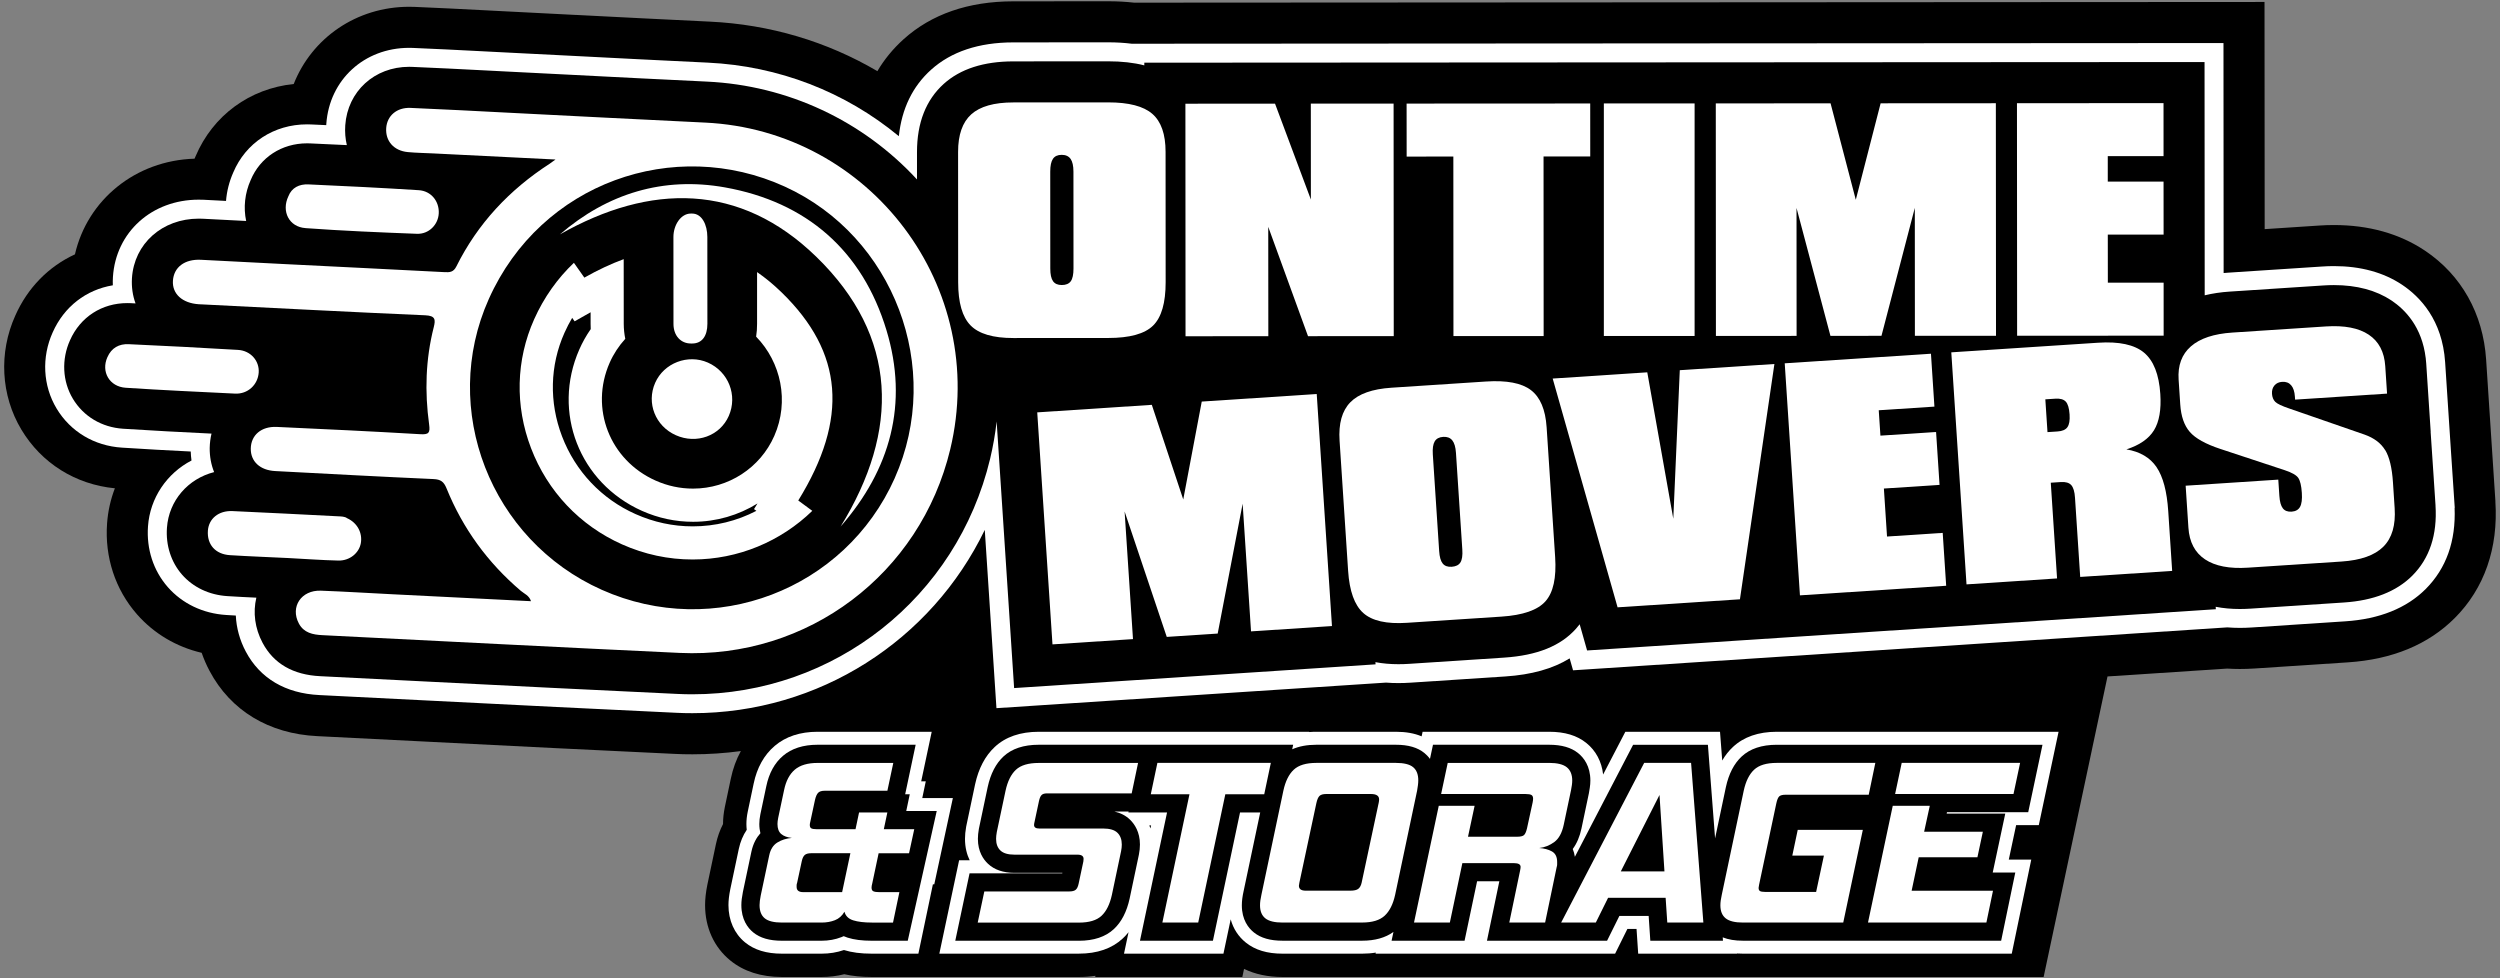 <?xml version="1.0" encoding="UTF-8"?>
<svg id="Logo_White" xmlns="http://www.w3.org/2000/svg" version="1.1" viewBox="0 0 995.84 389.69">
  <rect x="0" y="0" width="995.84" height="389.69" fill="#808080" stroke="none"/>
  <!-- Generator: Adobe Illustrator 29.7.1, SVG Export Plug-In . SVG Version: 2.1.1 Build 8)  -->
  <defs>
    <style>
      .st0 {
        fill: #fff;
      }
    </style>
  </defs>
  <path d="M994.02,199.75l-.4-6.07-3.31-50.51c-1.21-18.25-9.87-33.65-24.41-43.36-10.12-6.75-22.31-10.17-36.24-10.17-1.93,0-3.91.07-5.82.2l-21.74,1.43-.06-90.49-450.27.28c-3.31-.37-6.72-.56-10.41-.56l-37.78.03c-17.84.02-32.52,5.09-43.64,15.09-4.18,3.77-7.67,8.01-10.45,12.72-20.16-11.85-42.87-18.6-66.79-19.73-17.88-.85-36.61-1.81-53.14-2.66h-.23s-17.49-.91-25.33-1.3c-2.02-.1-4.04-.2-6.08-.31l-5.99-.31c-8.72-.45-17.73-.92-26.85-1.29h-.17c-.65-.03-1.3-.04-1.93-.04-21.02,0-38.77,12.49-45.98,30.76-17.49,1.8-32.17,12.47-39.08,28.76-.15.33-.29.66-.43.99-23.52.71-42.66,16.39-47.64,38.11-10.47,4.82-18.83,13.29-23.74,24.35-6.69,14.81-5.78,31.81,2.41,45.47,8.02,13.38,21.52,21.83,37.24,23.37-1.7,4.41-2.76,9.12-3.11,14-.96,13.45,3.25,26.28,11.87,36.14,6.77,7.73,15.74,13.04,25.81,15.39.86,2.47,1.9,4.88,3.13,7.19,8.39,15.83,23.65,25.06,42.92,26l42.69,2.15c37.23,1.9,68.44,3.46,99.64,4.92,2.21.12,4.53.17,7.1.17h.01c6.49,0,12.93-.44,19.29-1.29-1.82,3.29-3.16,6.97-4.01,11.03l-2.37,11.25c-.48,2.36-.72,4.57-.72,6.76v.02c-1.27,2.46-2.22,5.13-2.83,7.99l-3.41,16.17c-.61,3.02-.91,5.68-.91,8.13,0,8.94,3.56,16.77,10.02,22.04,5.35,4.38,12.28,6.6,20.6,6.6h15.78c3.11,0,6.14-.37,9.04-1.1,3.28.74,6.9,1.1,10.98,1.1h82.47c2.3,0,4.51-.16,6.61-.48l-.1.48h58.61l.68-3.23c4.4,2.15,9.54,3.23,15.36,3.23h182.37c.33,0,.67,0,1.01,0h119.76l19.14-90.04v-.03s6.31-29.65,6.31-29.65l47.67-3.13c1.65.1,3.33.16,5.02.16,1.82,0,3.76-.06,5.82-.19l37.23-2.45c17.72-1.16,32.04-7.1,42.58-17.65,11.79-11.81,17.39-27.86,16.18-46.45Z"/>
  <path class="st0" d="M694.3,379.88c-.83,0-1.63-.03-2.4-.08v.08s-39.35,0-39.35,0l-.66-9.86h-3.64l-4.89,9.86h-95.42l.09-.43c-1.72.29-3.54.43-5.46.43h-31.66c-6.15,0-10.94-1.44-14.64-4.41-2.96-2.36-5.03-5.55-6.04-9.27l-2.89,13.68h-39.61l1.81-8.56c-.71.9-1.47,1.73-2.29,2.49-4.3,4.02-10.19,6.06-17.49,6.06h-55.59l7.88-37.19h4.21c-1.09-2.25-1.87-5.08-1.87-8.55,0-1.45.15-3.04.47-4.86l3.56-16.87c1.37-6.3,3.99-11.28,7.8-14.84,4.29-4.03,10.21-6.07,17.58-6.07h107.72l-.02.11c.94-.08,1.89-.11,2.88-.11h31.66c3.96,0,7.35.6,10.24,1.82l.39-1.82h50.43c6.22,0,11.07,1.46,14.81,4.48,3.8,3.05,6.11,7.45,6.67,12.55l8.85-17.03h37.71l.88,11.45c1.19-2.05,2.61-3.85,4.25-5.38,4.29-4.03,10.18-6.07,17.49-6.07h112.24l-7.88,37.2h-9.03l-2.92,13.72h8.95l-7.77,37.48h-107.03ZM457.81,328.78c.16.39.31.8.45,1.22l.26-1.22h-.71Z"/>
  <path class="st0" d="M347.28,379.88c-4.37,0-8-.48-11.11-1.45-2.78.96-5.77,1.45-8.9,1.45h-15.78c-6.2,0-11.01-1.47-14.71-4.49-4.26-3.48-6.61-8.76-6.61-14.85,0-1.83.24-3.89.72-6.29l3.4-16.1c.61-2.85,1.66-5.39,3.16-7.6-.08-.76-.13-1.54-.13-2.32,0-1.56.17-3.16.53-4.9l2.36-11.2c1.33-6.36,4.15-11.41,8.38-15.01,4.38-3.73,10.13-5.63,17.09-5.63h45.45l-4.18,19.73h1.82l-1.4,6.67h12.19l-7.41,34.37h-.55l-5.78,27.62h-18.52Z"/>
  <path class="st0" d="M977.82,202.36l-1.58-23.64h0s-2.26-34.47-2.26-34.47c-1.11-16.75-9.94-26.01-17.16-30.83-7.39-4.92-16.53-7.42-27.16-7.42-1.55,0-3.16.06-4.75.17l-37.22,2.44c-.65.04-1.3.09-1.94.15l-.06-91.61-434.89.27c-2.94-.37-6.07-.56-9.43-.56l-37.78.03c-13.69.01-24.69,3.68-32.71,10.89-7.37,6.64-11.68,15.52-12.84,26.47-21.41-17.69-47.88-27.96-76.12-29.3-17.99-.85-36.82-1.82-53.43-2.68,0,0-17.48-.89-25.28-1.28-2.09-.1-4.18-.21-6.29-.32l-5.84-.3c-8.7-.45-17.71-.91-26.68-1.28-.48-.01-.96-.03-1.43-.03-17.9,0-31.77,12.75-32.99,30.3-.01.16-.02.33-.03.49-1.95-.09-3.92-.18-5.91-.27-.58-.04-1.16-.04-1.74-.04-13.16,0-24.41,7.34-29.39,19.17-1.6,3.6-2.57,7.45-2.88,11.33-2.95-.15-5.91-.31-8.89-.46-.68-.03-1.35-.04-2-.04-18.67,0-33.03,12.95-34.16,30.81-.07,1.11-.08,2.21-.04,3.3-10.68,1.78-19.41,8.52-23.95,18.74-4.48,9.92-3.91,21.26,1.54,30.33,5.51,9.19,14.98,14.88,25.99,15.59,9.33.61,18.76,1.12,27.45,1.55.04,1.21.14,2.4.31,3.58-9.85,5.13-16.54,14.95-17.33,26.21-.65,9.06,2.14,17.65,7.87,24.2,5.77,6.59,14.03,10.54,23.23,11.12,1.29.08,2.59.16,3.88.23.23,4.92,1.57,9.83,3.97,14.34,5.66,10.68,15.8,16.67,29.29,17.33l42.7,2.15c37.16,1.89,68.34,3.45,99.66,4.92,1.93.1,3.97.15,6.24.15h.01c50.52,0,95.17-28.94,116.47-73.01l4.65,71.01,155.17-10.18c1.6.13,3.25.19,4.94.19s3.26-.06,4.92-.17l37.68-2.47c10.43-.69,18.9-3.06,25.62-7.2l1.35,4.75,260.61-17.1c1.62.13,3.28.2,4.98.2,1.48,0,3.07-.05,4.75-.16l37.24-2.45c13.64-.89,24.42-5.23,32.07-12.88,8.19-8.21,12.05-19.09,11.5-32.36l.06.08Z"/>
  <path d="M970.16,201.34l-.68-10.22s0-.06,0-.09l-1.27-18.99h.03s-1.79-27.28-1.79-27.28c-.05-.69-.12-1.35-.19-2v-.19s-.02.01-.02.01c-1.48-12.3-8.12-19.21-13.6-22.87-6.12-4.08-13.84-6.15-22.98-6.15-1.38,0-2.81.05-4.25.15l-37.23,2.44c-3.54.23-6.86.73-9.97,1.48l-.06-92.92-422.33.26v1.07c-4.25-1.09-9.03-1.62-14.44-1.62l-37.77.03c-11.78.01-21.08,3.02-27.67,8.95-7.08,6.38-10.67,15.51-10.67,27.15v10.93c-21.62-23.42-51.5-37.46-83.7-38.98-17.79-.84-35.88-1.77-53.46-2.68,0,0-17.48-.89-25.25-1.28-3.41-.16-6.82-.35-10.29-.53-9.29-.48-18.9-.98-28.39-1.37-.4-.01-.81-.03-1.2-.03-13.82,0-24.52,9.79-25.45,23.28-.19,2.72.03,5.39.63,7.91-4.67-.23-9.49-.45-14.56-.68-.43-.03-.86-.03-1.28-.03-10.1,0-18.7,5.6-22.46,14.62-2.35,5.25-2.94,10.98-1.81,16.31-5.74-.3-11.46-.6-17.21-.89-.57-.03-1.12-.04-1.66-.04-14.57,0-25.76,9.98-26.62,23.72-.21,3.52.28,6.92,1.43,10.05-.64-.04-1.3-.06-1.95-.1-.43-.01-.87-.03-1.3-.03-10.19,0-18.74,5.54-22.84,14.77-3.46,7.66-3.04,16.38,1.13,23.34,4.22,7.03,11.51,11.39,20.01,11.94,11.76.77,23.63,1.37,35.21,1.94-.44,1.84-.68,3.76-.72,5.7-.04,3.36.55,6.62,1.76,9.63-10.36,2.65-18.02,11.3-18.79,22.16-.5,7.03,1.64,13.68,6.01,18.68,4.43,5.06,10.83,8.1,18.04,8.56,3.88.25,7.75.44,11.56.62-1.4,5.89-.58,12.23,2.47,17.96,4.4,8.3,12.14,12.8,23,13.32,14.23.72,28.47,1.43,42.7,2.15,32.61,1.66,66.33,3.36,99.66,4.92,1.94.1,3.91.14,5.85.14h.01c56.6,0,105.36-38.56,118.6-93.8,1.17-4.91,2.04-9.88,2.6-14.86l6.96,106.18,143.98-9.45-.06-.87c2.86.54,5.91.81,9.15.81,1.42,0,2.92-.05,4.43-.15l37.67-2.47c13.15-.87,22.52-4.63,28.66-11.53.5-.57.98-1.15,1.45-1.76l2.96,10.44,250.45-16.43-.06-.97c3.01.59,6.22.88,9.6.88,1.38,0,2.82-.05,4.25-.14l37.24-2.45c11.75-.77,20.91-4.37,27.22-10.68,6.9-6.91,10-16.32,9.25-27.97Z"/>
  <path d="M775.55,323.52l-.12.57h23.34l-5,23.48h8.99l-5.63,27.15h-102.83c-3.17,0-5.84-.44-8.08-1.34l.1,1.34h-28.94l-.66-9.86h-11.67l-4.89,9.86h-47.85l4.93-23.67h-8.86l-4.99,23.67h-29.07l.74-3.5c-3.2,2.32-7.39,3.5-12.49,3.5h-31.66c-4.93,0-8.67-1.07-11.41-3.27-2.21-1.76-4.83-5.07-4.83-10.81,0-1.74.24-3.63.73-5.78l6.59-31.23h-8.04l-10.8,51.1h-29.06l10.79-51.1h-15.39l.07-.38h-5.69c2.52.57,4.62,1.66,6.27,3.27,1.8,1.75,3.94,4.88,3.94,9.89,0,1.28-.14,2.64-.42,4.05l-3.68,17.45c-1.14,5.25-3.24,9.33-6.27,12.16-3.32,3.1-8.02,4.67-13.97,4.67h-49.22l5.69-26.86h36.93l.04-.2h-19.08c-4.47,0-8.03-1.22-10.57-3.63-1.82-1.71-4-4.83-4-9.9,0-1.19.13-2.49.39-3.99l.05-.24,3.47-16.44c1.14-5.24,3.24-9.31,6.27-12.14,3.32-3.11,8.05-4.68,14.05-4.68h101.35l-.38,1.81c2.71-1.2,5.91-1.81,9.61-1.81h31.66c4.96,0,8.7,1.08,11.43,3.33.71.59,1.48,1.35,2.18,2.31l1.2-5.64h46.24c5,0,8.79,1.09,11.58,3.34,2.22,1.79,4.87,5.13,4.87,10.94,0,.92-.08,1.88-.23,2.86-.1.69-.23,1.43-.36,2.19l-2.95,14.01c-.69,3.26-1.86,6-3.48,8.18.41.97.68,2.01.85,3.12l23.2-44.63h29.79l2.86,37.28,4.31-20.45c1.14-5.24,3.24-9.32,6.27-12.15,3.32-3.11,8.02-4.68,13.97-4.68h105.87l-5.69,26.87h-32.36Z"/>
  <path d="M373.15,323.06h-12.16l1.4-6.67h-1.83l4.18-19.73h-39.08c-5.69,0-10.32,1.48-13.75,4.4-3.35,2.84-5.59,6.94-6.67,12.14l-2.36,11.17c-.29,1.42-.42,2.69-.42,3.86,0,1.37.17,2.59.44,3.68-1.5,1.66-2.88,4.02-3.58,7.31l-3.39,16.05c-.41,2.05-.62,3.77-.62,5.27,0,5.78,2.57,9.1,4.72,10.86,2.74,2.24,6.48,3.33,11.43,3.33h15.78c2.84,0,5.52-.49,7.94-1.44.31-.11.61-.25.9-.38.51.22,1.02.41,1.56.59,2.61.83,5.75,1.23,9.62,1.23h14.33l6.17-27.62h0l5.37-24.04Z"/>
  <g>
    <path class="st0" d="M280.79,48.83c-26.26-1.25-52.51-2.64-78.76-3.96-12.84-.65-25.68-1.36-38.53-1.89-5.47-.23-9.32,3.16-9.66,8.02-.36,5.17,3.03,9.05,8.58,9.58,3.37.32,6.78.36,10.17.53,15.9.79,31.8,1.58,48.69,2.43-1.43,1.03-1.87,1.37-2.33,1.68-16.01,10.35-28.65,23.79-37.17,40.92-1.15,2.32-2.67,2.37-4.78,2.26-21.18-1.11-42.36-2.14-63.54-3.2-11.14-.56-22.28-1.17-33.42-1.72-6.49-.32-10.82,2.96-11.16,8.36-.33,5.23,3.74,8.92,10.3,9.35.57.04,1.13.05,1.7.08,29.5,1.48,58.99,3.04,88.5,4.32,4.04.18,4.17,1.69,3.39,4.76-3.25,12.78-3.62,25.73-1.84,38.72.45,3.32-.08,4.09-3.52,3.89-19.05-1.12-38.1-2.03-57.16-2.9-6.19-.28-10.28,3.29-10.36,8.62-.08,5.14,3.69,8.64,9.7,8.96,21.03,1.1,42.05,2.26,63.09,3.19,2.89.13,4.11,1.07,5.17,3.67,6.5,16.03,16.41,29.62,29.6,40.85,1.37,1.16,3.36,1.86,4.06,4.13-18.65-.93-36.99-1.84-55.33-2.77-9.46-.47-18.91-1.07-28.38-1.42-7.82-.28-12.27,6.46-8.76,13.07,1.98,3.74,5.57,4.46,9.37,4.65,47.44,2.37,94.87,4.85,142.32,7.07,51.09,2.4,95.88-31.45,107.79-81.14,15.43-64.38-31.61-126.97-97.72-130.11M356.41,190.45c-19.85,44.55-71.99,64.43-116.7,44.49-44.33-19.77-64.65-71.93-45-115.84,20.73-46.34,73.89-64.88,117.95-44.75,43.33,19.79,63.32,72.16,43.74,116.1"/>
    <path class="st0" d="M311.35,116.47c-3.21-3.11-6.46-5.8-9.78-8.09v20.62c.01,1.76-.12,3.46-.38,5.1,9.93,10.19,13.29,25.77,7.24,39.53-5.6,12.75-18.3,20.99-32.35,21h0c-5.15,0-10.18-1.07-14.94-3.2-18.25-8.13-26.29-28.74-18.3-46.91,1.56-3.56,3.69-6.76,6.23-9.55-.39-1.91-.6-3.9-.61-5.95l-.02-25.79c-5.09,1.88-10.32,4.33-15.67,7.36l-4.16-5.9c-6.53,6.19-11.94,13.77-15.83,22.48-7.26,16.23-7.71,34.47-1.25,51.35,6.59,17.23,19.46,30.83,36.24,38.32,8.99,4.01,18.46,6.04,28.16,6.03,18.11-.01,35.11-7.21,47.64-19.38l-5.59-4.12c20.11-32.62,18-58.96-6.64-82.9M301.31,203.48c-7.76,4.04-16.42,6.19-25.38,6.19-7.83,0-15.49-1.64-22.77-4.89-13.56-6.05-23.96-17.05-29.28-30.97-5.19-13.59-4.85-28.23.97-41.24.92-2.06,1.95-4.05,3.07-5.95l.97,1.38,6.37-3.61v4.66c0,.68.02,1.37.05,2.05-1.79,2.56-3.31,5.28-4.56,8.13-10.95,24.91.04,53.15,25.01,64.28,6.47,2.88,13.31,4.34,20.33,4.34,9.27,0,18.11-2.63,25.65-7.3l-1.39,2.25.94.69Z"/>
    <path class="st0" d="M143.74,216.31c.69-4.06-1.43-8.08-5.5-9.9-.89-.69-2.33-.69-3.74-.76-13.97-.71-27.94-1.45-41.91-2.07-5.51-.24-9.44,3.02-9.78,7.8-.39,5.52,2.97,9.39,8.78,9.76,7.76.49,15.53.76,23.3,1.15,6.63.34,13.26.85,19.9,1,4.54.1,8.28-3.04,8.95-6.97"/>
    <path class="st0" d="M103.05,148.4c.32-4.62-3.17-8.71-8.21-9.02-14.52-.87-29.05-1.61-43.57-2.28-3.85-.18-6.85,1.47-8.48,5.15-2.62,5.79.77,11.79,7.3,12.21,14.51.95,29.04,1.63,43.57,2.33,5.02.24,9.05-3.49,9.39-8.4"/>
    <path class="st0" d="M121.68,90.87c14.78,1.07,29.59,1.7,44.4,2.26,4.77.18,8.47-3.66,8.69-8.13.24-4.8-3.02-8.93-7.96-9.24-14.65-.92-29.3-1.66-43.96-2.31-3.62-.16-6.65,1.29-7.98,4.74-2.85,6,.26,12.2,6.8,12.67"/>
    <path class="st0" d="M288.8,74.65c-24.49-4.39-46.8,2.36-65.79,18.73,36.11-20.48,71.77-20.62,102.13,8.88,32.79,31.86,33.27,69.25,9.69,107.5,19.9-22.78,27.12-49,18.29-78.19-9.6-31.77-31.85-51.1-64.33-56.92"/>
    <path class="st0" d="M260.97,152.5c-3.54,8.05.08,17.22,8.24,20.86,8.24,3.68,17.6.27,21.09-7.68,3.59-8.18-.11-17.62-8.33-21.25-7.95-3.51-17.54.18-21,8.07"/>
    <path class="st0" d="M275.73,136.83c3.93,0,6.05-3.03,6.05-7.82l-.02-34.62c0-4.79-2.13-9.32-6.06-9.32h-.54c-3.93,0-6.91,4.54-6.91,9.33l.02,34.62c0,4.79,2.99,7.81,6.92,7.81h.54Z"/>
  </g>
  <g>
    <path class="st0" d="M459.32,129.69c3.34-3.29,5.01-9.05,5-17.3l-.03-51.91c0-7.02-1.76-12.06-5.27-15.12-3.51-3.06-9.39-4.59-17.63-4.58l-37.76.02c-7.65,0-13.23,1.59-16.74,4.74-3.51,3.16-5.26,8.16-5.25,14.99l.03,51.91c0,8.1,1.65,13.82,4.94,17.18,3.29,3.36,8.98,5.04,17.07,5.03l37.76-.02c8.58,0,14.54-1.65,17.88-4.94M427.61,106.96c0,2.38-.36,4.07-1.08,5.07-.72,1-1.92,1.51-3.59,1.51-1.6,0-2.76-.51-3.48-1.53-.72-1.02-1.09-2.7-1.09-5.04l-.02-38.6c0-2.34.36-4.04,1.08-5.1.72-1.06,1.88-1.59,3.48-1.59,1.6,0,2.78.54,3.54,1.61.76,1.08,1.14,2.77,1.14,5.07l.02,38.6Z"/>
    <polygon class="st0" points="505.19 90.37 521.03 133.91 555.18 133.89 555.12 41.26 522.15 41.28 522.17 79.49 507.89 41.29 472.19 41.31 472.24 133.94 505.22 133.92 505.19 90.37"/>
    <polygon class="st0" points="578.96 133.88 614.89 133.86 614.85 62.34 633.45 62.33 633.44 41.22 560.3 41.26 560.32 62.37 578.92 62.36 578.96 133.88"/>
    <rect class="st0" x="638.87" y="41.2" width="36.15" height="92.63"/>
    <polygon class="st0" points="715.62 82.83 729.13 133.79 749.46 133.77 762.74 82.8 762.77 133.77 795.08 133.75 795.02 41.12 749.12 41.15 739.23 79.58 729.18 41.16 683.46 41.19 683.51 133.81 715.65 133.8 715.62 82.83"/>
    <polygon class="st0" points="861.85 112.6 839.63 112.61 839.61 93.45 861.84 93.44 861.82 72.33 839.6 72.34 839.6 62.2 861.82 62.19 861.81 41.08 803.43 41.11 803.49 133.74 861.86 133.71 861.85 112.6"/>
  </g>
  <g>
    <polygon class="st0" points="478.7 159.96 471.33 198.96 458.81 161.26 413.17 164.26 419.24 256.68 451.31 254.58 447.97 203.73 464.76 253.7 485.05 252.37 494.99 200.64 498.33 251.5 530.57 249.38 524.5 156.95 478.7 159.96"/>
    <path class="st0" d="M616.07,170.15c-.46-7-2.54-11.92-6.24-14.75-3.7-2.83-9.67-3.97-17.89-3.43l-37.68,2.47c-7.63.5-13.1,2.44-16.39,5.82-3.3,3.38-4.72,8.48-4.27,15.3l3.4,51.8c.53,8.08,2.54,13.69,6.04,16.82,3.5,3.14,9.29,4.44,17.36,3.91l37.68-2.47c8.56-.56,14.4-2.59,17.52-6.09,3.12-3.5,4.41-9.36,3.87-17.59l-3.4-51.8ZM581.74,224.03c-.66,1.05-1.82,1.63-3.49,1.74-1.59.1-2.79-.33-3.57-1.3-.79-.97-1.26-2.63-1.41-4.96l-2.53-38.52c-.15-2.33.1-4.05.75-5.16.65-1.1,1.78-1.71,3.37-1.81,1.59-.1,2.8.36,3.63,1.38.83,1.02,1.32,2.69,1.47,4.98l2.53,38.52c.16,2.37-.1,4.08-.75,5.13"/>
    <polygon class="st0" points="666.53 206.63 656.17 148.31 618.49 150.79 644.34 241.92 693.08 238.72 706.81 144.99 669.12 147.46 666.53 206.63"/>
    <polygon class="st0" points="751.67 213.72 750.42 194.6 772.59 193.15 771.21 172.08 749.04 173.53 748.37 163.42 770.55 161.97 769.17 140.9 710.92 144.72 716.98 237.15 775.23 233.33 773.85 212.27 751.67 213.72"/>
    <path class="st0" d="M859.04,186.08c-2.59-3.81-6.6-6.17-12.02-7.08,5.25-1.68,8.91-4.22,11-7.62,2.08-3.39,2.92-8.2,2.51-14.43-.51-7.82-2.68-13.31-6.5-16.49-3.82-3.17-9.91-4.49-18.29-3.94l-58.47,3.83,6.06,92.43,36.07-2.37-2.5-38.13,4-.26c1.93-.13,3.31.28,4.15,1.21.84.93,1.35,2.62,1.5,5.07l2.07,31.51,36.63-2.4-1.56-23.79c-.52-7.89-2.07-13.74-4.67-17.56M823.53,170.16c-.73,1.02-2.04,1.59-3.94,1.71l-4,.26-.86-13.06,4-.26c1.93-.13,3.31.27,4.15,1.18.84.91,1.34,2.61,1.51,5.09.16,2.37-.13,4.07-.87,5.08"/>
    <path class="st0" d="M950.09,179.3c-1.67-2.77-4.41-4.84-8.22-6.19l-29.93-10.37c-2.97-1-4.84-1.89-5.62-2.67-.78-.79-1.21-1.85-1.3-3.18-.09-1.37.23-2.49.98-3.36.74-.87,1.76-1.34,3.06-1.43,1.52-.1,2.71.35,3.58,1.36.87,1,1.37,2.52,1.5,4.56l.08,1.17,36.63-2.4-.72-10.95c-.37-5.67-2.56-9.84-6.57-12.52-4.01-2.68-9.7-3.77-17.07-3.29l-37.24,2.44c-7.37.48-12.88,2.31-16.53,5.49-3.64,3.18-5.28,7.6-4.9,13.27l.65,9.89c.31,4.71,1.57,8.35,3.79,10.91,2.21,2.57,6.27,4.84,12.17,6.79l25.68,8.48c2.81.93,4.6,1.95,5.36,3.05.76,1.1,1.24,3.1,1.43,5.99.17,2.56-.07,4.41-.72,5.57-.65,1.16-1.77,1.79-3.36,1.9-1.56.1-2.72-.34-3.49-1.33-.77-.99-1.23-2.64-1.38-4.93l-.43-6.5-36.9,2.42,1.1,16.73c.37,5.71,2.57,9.91,6.6,12.6,4.03,2.7,9.73,3.8,17.1,3.32l37.24-2.44c7.71-.51,13.28-2.48,16.72-5.93,3.44-3.44,4.94-8.56,4.49-15.34l-.67-10.23c-.38-5.82-1.41-10.11-3.08-12.89"/>
  </g>
  <g>
    <path class="st0" d="M347.28,367.49c-3.07,0-5.54-.3-7.42-.89-1.88-.59-3.04-1.74-3.48-3.43-.94,1.63-2.21,2.76-3.8,3.38-1.6.63-3.37.94-5.31.94h-15.78c-3.19,0-5.48-.56-6.86-1.69-1.38-1.13-2.07-2.88-2.07-5.26,0-1,.16-2.28.47-3.85l3.38-15.97c.5-2.38,1.58-4.09,3.24-5.12,1.66-1.03,3.58-1.64,5.78-1.83-1.82-.19-3.23-.7-4.23-1.55-1-.85-1.5-2.18-1.5-3.99,0-.69.09-1.5.28-2.44l2.35-11.08c.75-3.63,2.18-6.34,4.27-8.13,2.1-1.78,5.12-2.68,9.07-2.68h30.16l-2.35,11.08h-24.99c-1.19,0-2.05.27-2.58.8-.53.53-.96,1.49-1.27,2.86l-1.88,8.74c-.06.25-.11.47-.14.66-.03.19-.05.38-.05.56,0,.69.2,1.14.61,1.36.41.22,1.08.33,2.02.33h15.59l1.41-6.67h11.27l-1.41,6.67h12.12l-2.07,9.58h-12.12l-2.54,12.02c-.19.69-.28,1.25-.28,1.69,0,.75.25,1.24.75,1.46.5.22,1.28.33,2.35.33h7.99l-2.54,12.12h-8.46ZM338.73,339.87h-15.59c-1.19,0-2.05.24-2.58.7-.53.47-.92,1.27-1.17,2.4l-1.88,8.74c-.13.31-.19.61-.19.89v.7c0,1.38.88,2.07,2.63,2.07h15.5l3.29-15.5Z"/>
    <path class="st0" d="M389.46,367.49l2.63-12.4h33.91c1.13,0,1.96-.22,2.49-.66.53-.44.92-1.25,1.17-2.44l1.88-8.83c.06-.25.09-.59.09-1.03,0-1.13-.81-1.69-2.44-1.69h-25.08c-2.57,0-4.43-.55-5.59-1.64-1.16-1.1-1.74-2.64-1.74-4.65,0-.75.09-1.66.28-2.72l3.48-16.44c.81-3.76,2.19-6.54,4.13-8.36,1.94-1.82,4.98-2.72,9.11-2.72h39.55l-2.54,12.12h-33.73c-1,0-1.72.22-2.16.66-.44.44-.78,1.22-1.03,2.35l-1.78,8.36c-.06.25-.11.47-.14.66-.03.19-.05.38-.05.56,0,.94.69,1.41,2.07,1.41h25.46c2.63,0,4.52.56,5.68,1.69,1.16,1.13,1.74,2.69,1.74,4.7,0,.82-.09,1.69-.28,2.63l-3.66,17.38c-.82,3.76-2.19,6.54-4.13,8.36-1.94,1.82-4.95,2.72-9.02,2.72h-40.3Z"/>
    <path class="st0" d="M477.29,367.49h-14.28l10.8-51.11h-15.41l2.63-12.49h45.19l-2.63,12.49h-15.5l-10.8,51.11Z"/>
    <path class="st0" d="M510.92,367.49c-3.19,0-5.5-.56-6.9-1.69-1.41-1.13-2.11-2.85-2.11-5.17,0-1.19.19-2.6.56-4.23l8.74-41.43c.81-3.76,2.19-6.54,4.13-8.36,1.94-1.82,4.95-2.72,9.02-2.72h31.66c3.19,0,5.48.56,6.86,1.69,1.38,1.13,2.07,2.88,2.07,5.26,0,.63-.05,1.28-.14,1.97-.09.69-.2,1.41-.33,2.16l-8.74,41.43c-.82,3.76-2.21,6.54-4.18,8.36-1.97,1.82-4.96,2.72-8.97,2.72h-31.66ZM549.16,319.95c.06-.31.11-.59.14-.85.03-.25.05-.47.05-.66,0-1.44-1.1-2.16-3.29-2.16h-17.76c-1.25,0-2.15.25-2.68.75-.53.5-.96,1.47-1.27,2.91l-6.76,31.66c-.13.63-.19,1.03-.19,1.22,0,1.32.91,1.97,2.72,1.97h17.76c1.5,0,2.57-.25,3.19-.75.63-.5,1.07-1.31,1.32-2.44l6.76-31.66Z"/>
    <path class="st0" d="M601.2,367.49l4.32-20.76c.06-.31.11-.58.14-.8.03-.22.05-.42.05-.61,0-1-.88-1.5-2.63-1.5h-20.57l-4.98,23.67h-14.28l9.86-46.5h14.28l-2.63,12.31h19.54c1.38,0,2.3-.22,2.77-.66.47-.44.86-1.32,1.18-2.63l2.25-10.33c.06-.31.11-.6.14-.85.03-.25.05-.47.05-.66,0-.75-.22-1.25-.66-1.5-.44-.25-1.19-.38-2.25-.38h-33.73l2.63-12.4h40.4c3.26,0,5.6.58,7.04,1.74,1.44,1.16,2.16,2.93,2.16,5.31,0,.56-.05,1.16-.14,1.78-.09.63-.2,1.28-.33,1.97l-2.91,13.81c-.69,3.26-1.94,5.56-3.76,6.9-1.82,1.35-3.82,2.15-6.01,2.4,2,.13,3.69.58,5.07,1.36,1.38.78,2.07,2.18,2.07,4.18v.99c0,.34-.06.71-.19,1.08l-4.6,22.08h-14.28Z"/>
    <path class="st0" d="M664.14,367.49l-.66-9.86h-22.92l-4.89,9.86h-13.81l33.07-63.6h18.69l4.89,63.6h-14.37ZM661.04,316.66l-15.41,30.44h17.38l-1.97-30.44Z"/>
    <path class="st0" d="M694.3,367.49c-3.19,0-5.5-.56-6.9-1.69-1.41-1.13-2.11-2.85-2.11-5.17,0-1.19.19-2.6.56-4.23l8.74-41.43c.81-3.76,2.19-6.54,4.13-8.36,1.94-1.82,4.95-2.72,9.02-2.72h39.27l-2.63,12.68h-33.07c-1.25,0-2.11.22-2.58.66-.47.44-.86,1.38-1.17,2.82l-6.86,32.41c-.13.63-.19,1.03-.19,1.22,0,.63.19,1.05.56,1.27.38.22,1.03.33,1.97.33h20.39l3.1-14.47h-12.59l2.16-10.24h25.93l-7.8,36.92h-39.93Z"/>
    <path class="st0" d="M744.09,367.49l9.86-46.5h14.75l-2.25,10.33h23.39l-2.16,10.15h-23.39l-2.82,13.34h32.41l-2.63,12.68h-47.16ZM754.89,316.29l2.63-12.4h47.16l-2.63,12.4h-47.16Z"/>
  </g>
</svg>